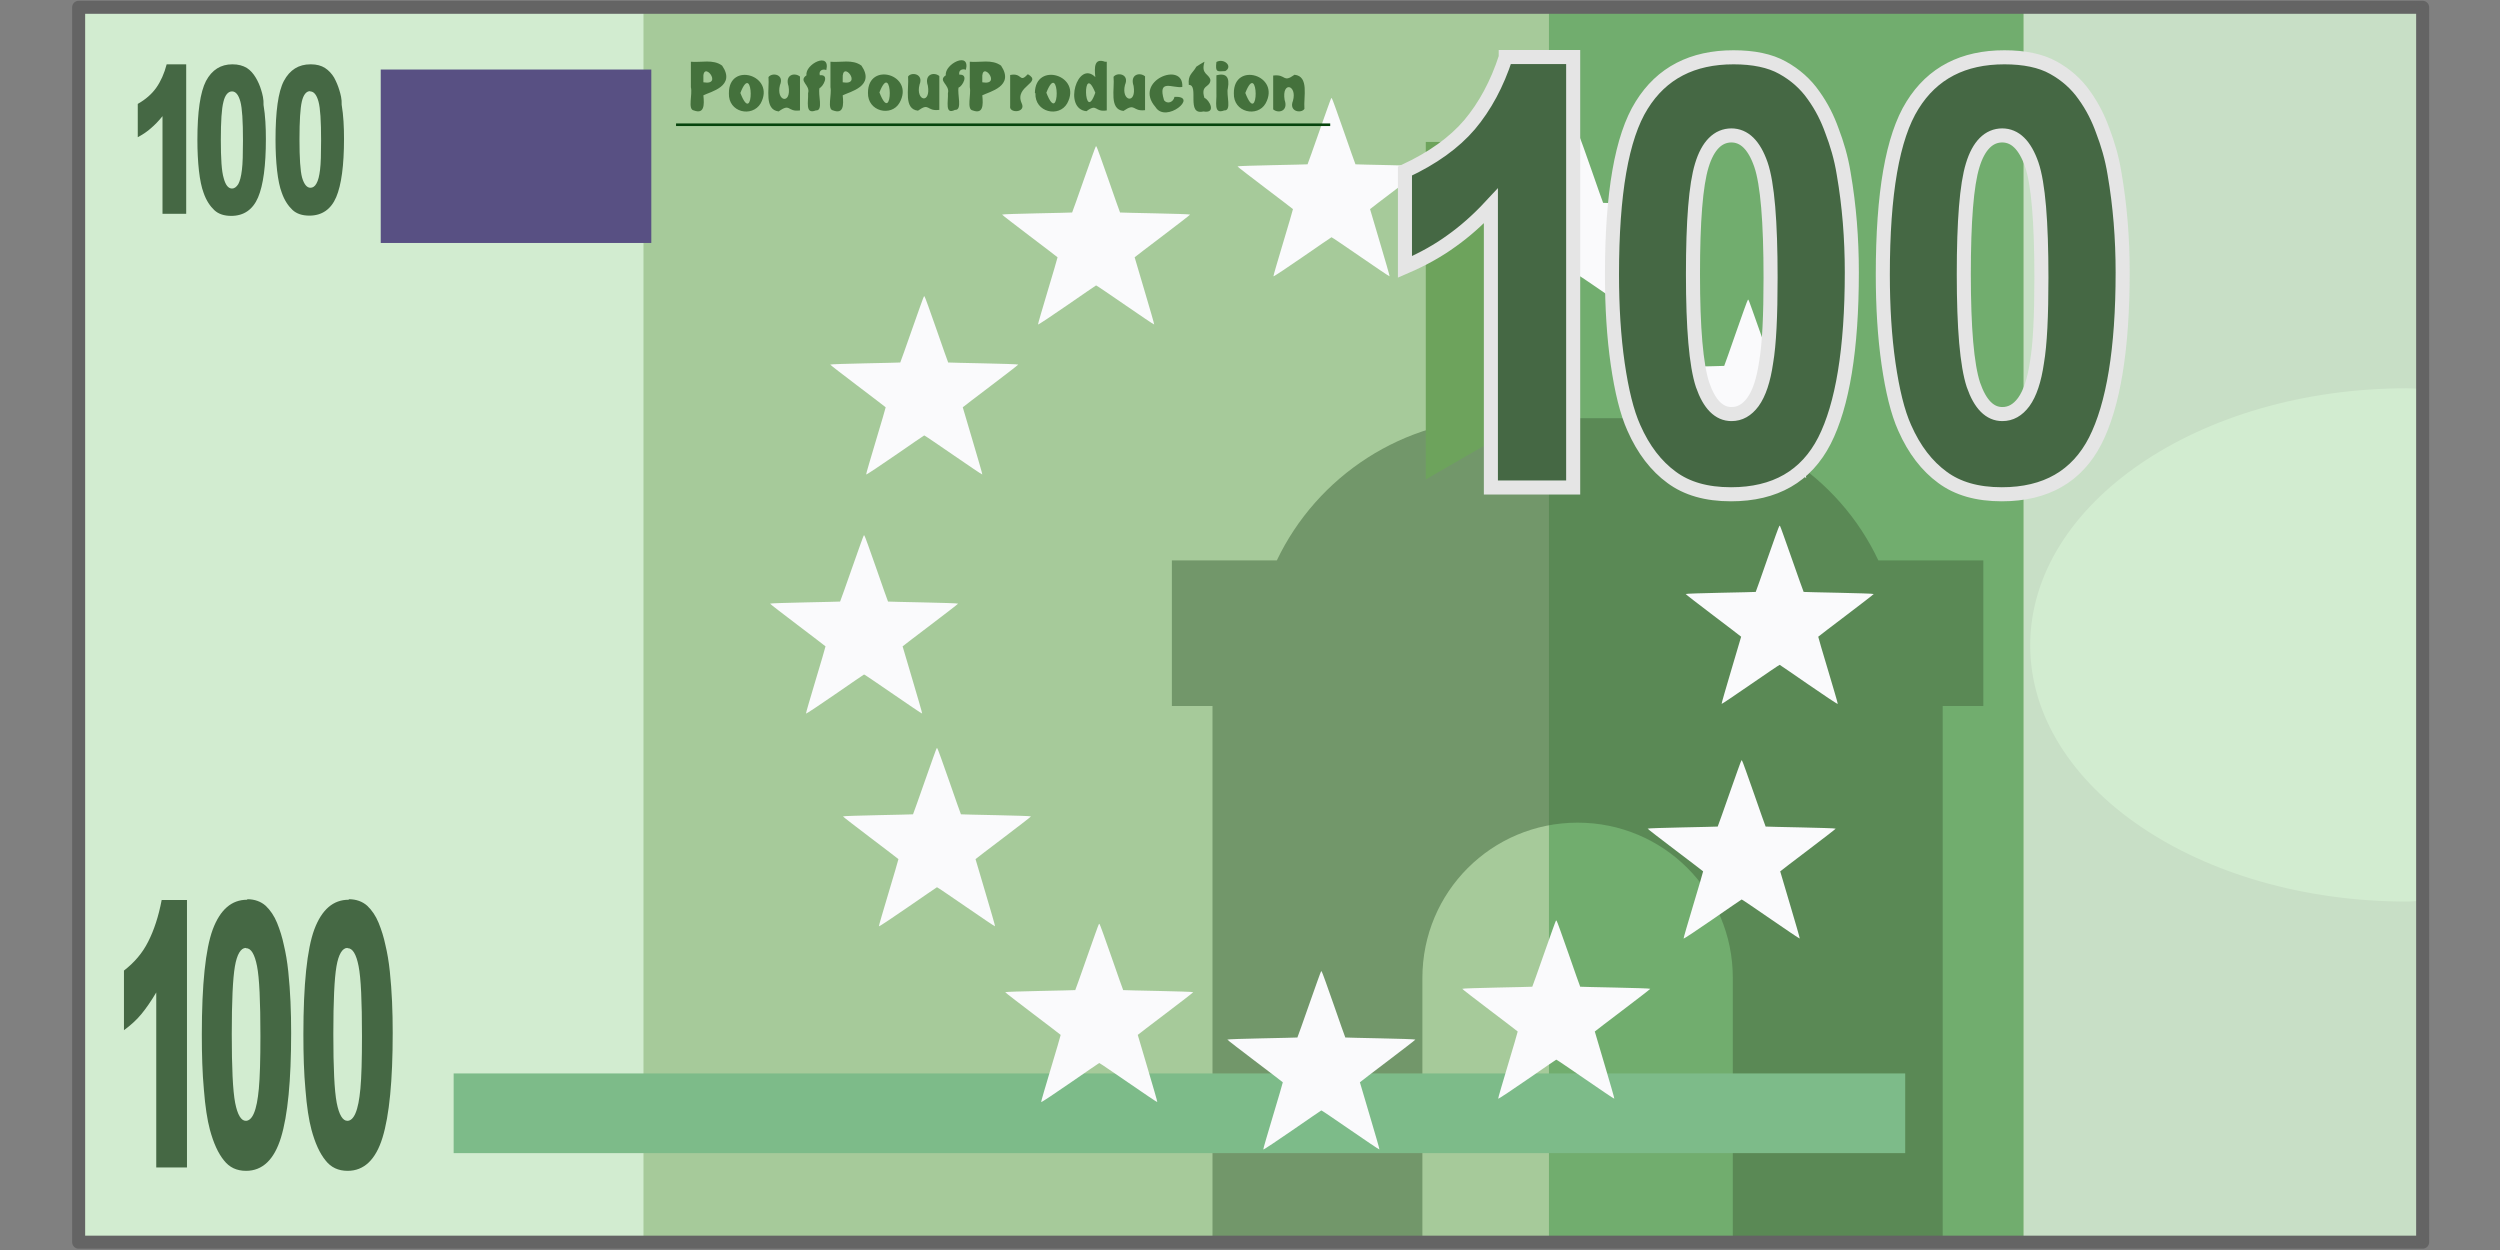 <?xml version="1.0" encoding="UTF-8" standalone="no"?>
<!-- Created with Inkscape (http://www.inkscape.org/) -->
<svg xmlns:dc="http://purl.org/dc/elements/1.1/" xmlns:cc="http://creativecommons.org/ns#" xmlns:rdf="http://www.w3.org/1999/02/22-rdf-syntax-ns#" xmlns:svg="http://www.w3.org/2000/svg" xmlns="http://www.w3.org/2000/svg" version="1.0" width="100%" height="100%" viewBox="0 0 96 48" id="svg2383">
<rect x="0" y="0" width="96" height="48" fill="#808080" stroke="none"/>
<defs id="defs2385" />
<rect width="90.01" height="47.42" x="3.02" y="0.28" id="r2472" style="fill:#d2ecd0;" />
<path d="m 26.96,0.28 0,47.43 66.06,0 0,-13.12 c -0.20,0.00 -0.39,0.03 -0.59,0.03 -7.99,0 -14.47,-4.40 -14.47,-9.84 0,-5.44 6.48,-9.87 14.47,-9.87 0.20,0 0.39,0.02 0.59,0.03 l 0,-14.65 -66.06,0 z" id="rect4092" style="fill:#c8dfc6;" />
<path d="m 24.71,0.26 0,47.44 52.99,0 0,-47.44 -52.99,0 z" id="path3264" style="fill:#a6ca9a;fill-rule:evenodd;stroke:none" />
<path d="m 59.48,0.26 0,47.44 18.22,0 0,-47.44 -18.22,0 z" id="path3273" style="fill:#71ad6e;fill-rule:evenodd;stroke:none" />
<path d="m 57.71,16.06 c -3.83,0 -7.14,2.23 -8.68,5.46 l -4.03,0 0,5.59 1.56,0 0,20.59 8.06,0 0,-10.15 c 0,-3.30 2.66,-5.96 5.96,-5.96 3.30,0 5.96,2.66 5.96,5.96 l 0,10.15 8.06,0 0,-20.59 1.56,0 0,-5.59 -4.03,0 C 70.61,18.29 67.30,16.06 63.46,16.06 l -5.75,0 z" id="rect4097" style="color:#000000;fill:#476b42;fill-opacity:0.54;fill-rule:nonzero;stroke-width:0.54;marker:none;" />
<path d="m 54.75,5.45 0,12.96 5.46,-3.15 0,-9.81 -5.46,0 z" id="rect4043" style="color:#000000;fill:#6da35c;stroke-width:0.54;marker:none;" />
<path d="m 68.33,20.19 c -0.03,0 -0.89,2.52 -0.91,2.54 -0.02,0.01 -2.68,0.05 -2.69,0.08 -0.01,0.02 2.12,1.62 2.13,1.64 0,0.02 -0.77,2.57 -0.75,2.58 0.02,0.02 2.19,-1.50 2.23,-1.50 0.02,0 2.20,1.53 2.23,1.50 0.02,-0.01 -0.76,-2.56 -0.75,-2.58 0.01,-0.02 2.14,-1.62 2.13,-1.64 -0.01,-0.03 -2.67,-0.07 -2.69,-0.08 -0.02,-0.02 -0.89,-2.54 -0.91,-2.54 z" id="p3328" style="fill:#fafafc;" />
<rect width="10.39" height="6.66" x="14.62" y="2.67" id="r3272" style="fill:#585083;" />
<path d="m 17.42,41.22 0,3.06 55.74,0 0,-3.06 -55.74,0 z" id="p3278" style="fill:#7dbb89;fill-rule:evenodd;stroke:none" />
<path d="m 33.19,20.56 c 0.03,0 0.89,2.52 0.91,2.54 0.02,0.01 2.68,0.05 2.69,0.08 0.01,0.02 -2.12,1.62 -2.13,1.64 0,0.02 0.77,2.57 0.75,2.58 -0.02,0.02 -2.19,-1.50 -2.23,-1.50 -0.02,0 -2.20,1.53 -2.23,1.50 -0.02,-0.01 0.76,-2.56 0.75,-2.58 -0.01,-0.02 -2.14,-1.62 -2.13,-1.64 0.01,-0.03 2.67,-0.07 2.69,-0.08 0.02,-0.02 0.89,-2.54 0.91,-2.54 z" id="p3284" style="fill:#fafafc;" />
<path d="m 35.50,11.38 c 0.03,0 0.89,2.52 0.91,2.54 0.02,0.01 2.68,0.05 2.69,0.08 0.01,0.02 -2.12,1.62 -2.13,1.64 0,0.02 0.77,2.57 0.75,2.58 -0.02,0.02 -2.19,-1.50 -2.23,-1.50 -0.02,0 -2.20,1.53 -2.23,1.50 -0.02,-0.01 0.76,-2.56 0.75,-2.58 -0.01,-0.02 -2.14,-1.62 -2.13,-1.64 0.01,-0.03 2.67,-0.07 2.69,-0.08 0.02,-0.02 0.89,-2.54 0.91,-2.54 z" id="p3286" style="fill:#fafafc;" />
<path d="m 42.10,5.62 c 0.03,0 0.89,2.52 0.91,2.54 0.02,0.01 2.68,0.05 2.69,0.08 0.01,0.02 -2.12,1.62 -2.13,1.64 0,0.02 0.77,2.57 0.75,2.58 -0.02,0.02 -2.19,-1.50 -2.23,-1.50 -0.02,0 -2.20,1.53 -2.23,1.50 -0.02,-0.01 0.76,-2.56 0.75,-2.58 -0.01,-0.02 -2.14,-1.62 -2.13,-1.64 0.01,-0.03 2.67,-0.07 2.69,-0.08 0.02,-0.02 0.89,-2.54 0.91,-2.54 z" id="p3288" style="fill:#fafafc;" />
<path d="m 51.14,3.77 c 0.03,0 0.89,2.52 0.91,2.54 0.02,0.01 2.68,0.05 2.69,0.08 0.01,0.02 -2.12,1.62 -2.13,1.64 0,0.02 0.77,2.57 0.75,2.58 -0.02,0.02 -2.19,-1.50 -2.23,-1.50 -0.02,0 -2.20,1.53 -2.23,1.50 -0.02,-0.01 0.76,-2.56 0.75,-2.58 -0.01,-0.02 -2.14,-1.62 -2.13,-1.64 0.01,-0.03 2.67,-0.07 2.69,-0.08 0.02,-0.02 0.89,-2.54 0.91,-2.54 z" id="p3290" style="fill:#fafafc;" />
<path d="m 60.65,5.25 c 0.03,0 0.89,2.52 0.91,2.54 0.02,0.01 2.68,0.05 2.69,0.08 0.01,0.02 -2.12,1.62 -2.13,1.64 0,0.02 0.77,2.57 0.75,2.58 -0.02,0.02 -2.19,-1.50 -2.23,-1.50 -0.02,0 -2.20,1.53 -2.23,1.50 -0.02,-0.01 0.76,-2.56 0.75,-2.58 -0.01,-0.02 -2.14,-1.62 -2.13,-1.64 0.01,-0.03 2.67,-0.07 2.69,-0.08 0.02,-0.02 0.89,-2.54 0.91,-2.54 z" id="p3292" style="fill:#fafafc;" />
<path d="m 35.99,28.73 c 0.03,0 0.89,2.52 0.91,2.54 0.02,0.01 2.68,0.05 2.69,0.08 0.01,0.02 -2.12,1.62 -2.13,1.64 0,0.02 0.77,2.57 0.75,2.58 -0.02,0.02 -2.19,-1.50 -2.23,-1.50 -0.02,0 -2.20,1.53 -2.23,1.50 -0.02,-0.01 0.76,-2.56 0.75,-2.58 -0.01,-0.02 -2.14,-1.62 -2.13,-1.64 0.01,-0.03 2.67,-0.07 2.69,-0.08 0.02,-0.02 0.89,-2.54 0.91,-2.54 z" id="p3294" style="fill:#fafafc;" />
<path d="m 42.22,35.48 c 0.03,0 0.89,2.52 0.91,2.54 0.02,0.01 2.68,0.05 2.69,0.08 0.01,0.02 -2.12,1.62 -2.13,1.64 0,0.02 0.77,2.57 0.75,2.58 -0.02,0.02 -2.19,-1.50 -2.23,-1.50 -0.02,0 -2.20,1.53 -2.23,1.50 -0.02,-0.01 0.76,-2.56 0.75,-2.58 -0.01,-0.02 -2.14,-1.62 -2.13,-1.64 0.01,-0.03 2.67,-0.07 2.69,-0.08 0.02,-0.02 0.89,-2.54 0.91,-2.54 z" id="p3296" style="fill:#fafafc;" />
<path d="m 50.75,37.30 c 0.03,0 0.89,2.52 0.91,2.54 0.02,0.01 2.68,0.05 2.69,0.08 0.01,0.02 -2.12,1.62 -2.13,1.64 0,0.02 0.77,2.57 0.75,2.58 -0.02,0.02 -2.19,-1.50 -2.23,-1.50 -0.02,0 -2.20,1.53 -2.23,1.50 -0.02,-0.01 0.76,-2.56 0.75,-2.58 -0.01,-0.02 -2.14,-1.62 -2.13,-1.64 0.01,-0.03 2.67,-0.07 2.69,-0.08 0.02,-0.02 0.89,-2.54 0.91,-2.54 z" id="p3298" style="fill:#fafafc;" />
<path d="m 59.77,35.35 c 0.03,0 0.89,2.52 0.91,2.54 0.02,0.01 2.68,0.05 2.69,0.08 0.01,0.02 -2.12,1.62 -2.13,1.64 0,0.02 0.77,2.57 0.75,2.58 -0.02,0.02 -2.19,-1.50 -2.23,-1.50 -0.02,0 -2.20,1.53 -2.23,1.50 -0.02,-0.01 0.76,-2.56 0.75,-2.58 -0.01,-0.02 -2.14,-1.62 -2.13,-1.64 0.01,-0.03 2.67,-0.07 2.69,-0.08 0.02,-0.02 0.89,-2.54 0.91,-2.54 z" id="p3300" style="fill:#fafafc;" />
<path d="m 66.89,29.20 c 0.03,0 0.89,2.52 0.91,2.54 0.02,0.01 2.68,0.05 2.69,0.08 0.01,0.02 -2.12,1.62 -2.13,1.64 0,0.02 0.77,2.57 0.75,2.58 -0.02,0.02 -2.19,-1.50 -2.23,-1.50 -0.02,0 -2.20,1.53 -2.23,1.50 -0.02,-0.01 0.76,-2.56 0.75,-2.58 -0.01,-0.02 -2.14,-1.62 -2.13,-1.64 0.01,-0.03 2.67,-0.07 2.69,-0.08 0.02,-0.02 0.89,-2.54 0.91,-2.54 z" id="p3302" style="fill:#fafafc;" />
<path d="m 26.52,2.37 c 0.40,0.04 0.86,-0.11 1.21,0.15 0.54,0.79 -0.44,1.00 -0.72,1.14 0.04,0.39 0.03,0.73 -0.37,0.58 -0.24,-0.04 -0.04,-0.62 -0.11,-0.89 0,-0.32 0,-0.65 0,-0.98 z m 0.49,0.79 c 0.79,0.14 -0.05,-0.90 0,-0.14 0,0.05 0,0.09 0,0.14 z M 27.99,3.58 C 27.98,2.35 29.80,2.89 29.21,3.97 28.88,4.52 27.96,4.32 27.99,3.58 l 0,0 z m 0.44,-0.01 c 0.54,1.40 0.52,-1.34 0,0 l 0,0 z m 2.29,0.67 C 30.22,4.31 30.37,3.94 29.90,4.28 29.34,4.21 29.55,3.42 29.51,2.96 c 0.14,-0.19 0.62,-0.11 0.44,0.31 -0.16,0.63 0.45,0.76 0.33,0.04 -0.15,-0.44 0.23,-0.54 0.44,-0.37 0,0.44 0,0.87 0,1.30 z m 0.75,-1.35 c 0.42,-0.05 0.12,0.46 0,0.49 -0.07,0.25 0.16,0.88 -0.14,0.86 -0.43,0.17 -0.28,-0.35 -0.30,-0.66 0.10,-0.32 -0.39,-0.46 -0.06,-0.69 -0.07,-0.42 0.93,-0.93 0.76,-0.20 -0.12,-0.05 -0.30,0 -0.25,0.20 z M 31.88,2.37 c 0.39,0.04 0.85,-0.11 1.20,0.15 0.54,0.79 -0.44,1.00 -0.72,1.14 0.04,0.39 0.03,0.73 -0.37,0.58 -0.24,-0.04 -0.04,-0.62 -0.10,-0.89 0,-0.32 0,-0.65 0,-0.98 z m 0.48,0.79 c 0.79,0.14 -0.04,-0.90 0,-0.14 0,0.05 0,0.09 0,0.14 z m 0.97,0.40 c 0,-1.22 1.82,-0.69 1.21,0.39 -0.31,0.54 -1.23,0.34 -1.21,-0.39 l 0,0 z m 0.44,-0.01 c 0.54,1.40 0.52,-1.34 0,0 l 0,0 z m 2.29,0.67 c -0.50,0.06 -0.35,-0.30 -0.81,0.03 -0.56,-0.06 -0.34,-0.85 -0.38,-1.31 0.12,-0.19 0.61,-0.11 0.44,0.31 -0.16,0.63 0.44,0.76 0.32,0.04 -0.15,-0.44 0.24,-0.54 0.44,-0.37 0,0.44 0,0.87 0,1.30 z m 0.75,-1.35 c 0.43,-0.05 0.14,0.46 0,0.49 -0.06,0.25 0.16,0.88 -0.14,0.86 C 36.27,4.42 36.42,3.89 36.40,3.58 36.49,3.25 35.99,3.11 36.32,2.89 36.26,2.46 37.27,1.95 37.09,2.68 c -0.12,-0.05 -0.30,0 -0.25,0.20 z M 37.23,2.37 c 0.40,0.04 0.85,-0.11 1.21,0.15 0.53,0.79 -0.44,1.00 -0.72,1.14 0.04,0.39 0.03,0.73 -0.37,0.58 -0.24,-0.04 -0.05,-0.62 -0.11,-0.89 0,-0.32 0,-0.65 0,-0.98 z m 0.49,0.79 c 0.78,0.14 -0.05,-0.90 0,-0.14 0,0.05 0,0.09 0,0.14 z m 1.07,-0.28 c 0.48,-0.10 0.34,0.33 0.68,-0.03 0.58,0.33 -0.53,0.45 -0.24,1.11 0.19,0.38 -0.50,0.40 -0.44,0.11 0,-0.39 0,-0.79 0,-1.19 z m 0.95,0.69 C 39.75,2.35 41.57,2.89 40.98,3.97 40.67,4.52 39.73,4.32 39.76,3.58 l 0,0 z m 0.44,-0.01 c 0.54,1.40 0.52,-1.34 0,0 l 0,0 z M 42.50,2.37 c 0,0.62 0,1.25 0,1.87 -0.48,0.08 -0.35,-0.29 -0.78,0.03 -0.91,-0.09 -0.34,-1.99 0.34,-1.31 -0.04,-0.38 -0.04,-0.74 0.37,-0.59 l 0.04,0 0.02,0 z m -0.44,1.19 c -0.51,-1.25 -0.44,1.25 0,0 l 0,0 z m 1.91,0.67 c -0.50,0.06 -0.35,-0.30 -0.83,0.03 -0.56,-0.06 -0.33,-0.85 -0.38,-1.31 0.14,-0.19 0.62,-0.11 0.44,0.31 -0.16,0.63 0.45,0.76 0.33,0.04 -0.15,-0.44 0.23,-0.54 0.44,-0.37 0,0.44 0,0.87 0,1.30 z M 45.10,3.72 C 46.06,3.67 44.77,4.76 44.37,4.11 43.49,3.10 45.47,2.32 45.40,3.34 45.03,3.40 44.44,3.00 44.70,3.85 44.82,4.01 45.06,3.93 45.10,3.72 l 0,0 z m 1.15,-1.34 c -0.14,0.48 0.17,0.44 0.23,0.69 -0.01,0.31 -0.39,0.17 -0.23,0.69 0.18,0.06 0.48,0.61 -0.04,0.52 C 45.53,4.44 46.06,3.25 45.65,3.26 45.61,2.86 45.79,2.83 45.94,2.56 46.03,2.50 46.14,2.43 46.25,2.37 z m 0.46,0 c 0.29,-0.16 0.65,0.17 0.34,0.35 -0.30,0.01 -0.39,0.07 -0.34,-0.35 z m 0,0.51 c 0.36,-0.09 0.52,0.05 0.44,0.50 -0.07,0.25 0.16,0.87 -0.14,0.85 -0.43,0.17 -0.28,-0.35 -0.30,-0.66 0,-0.23 0,-0.46 0,-0.69 z M 47.38,3.58 C 47.37,2.35 49.19,2.89 48.60,3.97 48.29,4.52 47.35,4.32 47.38,3.58 l 0,0 z m 0.44,-0.01 c 0.54,1.40 0.52,-1.34 0,0 l 0,0 z m 1.08,-0.67 c 0.50,-0.06 0.35,0.30 0.81,-0.03 0.57,0.06 0.34,0.85 0.38,1.31 -0.12,0.19 -0.61,0.11 -0.44,-0.31 0.17,-0.62 -0.44,-0.76 -0.32,-0.03 0.15,0.43 -0.24,0.53 -0.44,0.36 0,-0.43 0,-0.87 0,-1.30 z" id="text3347" style="fill:#44713c;" />
<path d="m 25.96,4.79 25.12,0" id="p3353" style="fill:none;stroke:#06440d;stroke-width:0.1;stroke-linecap:butt;stroke-linejoin:miter;stroke-miterlimit:4;stroke-dasharray:none" />
<path d="m 67.12,11.51 c -0.03,0 -0.89,2.52 -0.91,2.54 -0.02,0.01 -2.68,0.05 -2.69,0.08 -0.01,0.02 2.12,1.62 2.13,1.64 0,0.02 -0.77,2.57 -0.75,2.58 0.02,0.02 2.19,-1.50 2.23,-1.50 0.02,0 2.20,1.53 2.23,1.50 0.02,-0.01 -0.76,-2.56 -0.75,-2.58 0.01,-0.02 2.14,-1.62 2.13,-1.64 -0.01,-0.03 -2.67,-0.07 -2.69,-0.08 -0.02,-0.02 -0.89,-2.54 -0.91,-2.54 z" id="p3330" style="fill:#fafafc;" />
<rect width="90.01" height="47.42" x="3.02" y="0.28" id="rect2479" style="fill:none;stroke:#646464;stroke-width:0.5;stroke-linecap:round;stroke-linejoin:round;stroke-miterlimit:4;" />
<path d="m 57.82,2.20 c -0.33,1.02 -0.80,1.89 -1.39,2.59 -0.59,0.69 -1.41,1.28 -2.48,1.78 l 0,3.68 c 0.72,-0.31 1.31,-0.65 1.79,-1.00 0.48,-0.34 0.99,-0.78 1.51,-1.34 l 0,10.81 3.16,0 0,-16.53 -2.59,0 z m 8.75,0 c -1.58,1.6e-5 -2.76,0.60 -3.53,1.84 -0.77,1.23 -1.14,3.40 -1.14,6.50 -2e-6,1.25 0.07,2.39 0.22,3.43 0.15,1.03 0.35,1.86 0.62,2.46 0.37,0.84 0.86,1.47 1.45,1.90 0.58,0.43 1.33,0.65 2.28,0.65 1.69,0 2.89,-0.69 3.59,-2.06 0.69,-1.36 1.05,-3.51 1.05,-6.46 -1.1e-5,-1.31 -0.10,-2.56 -0.31,-3.78 -0.10,-0.63 -0.27,-1.18 -0.45,-1.65 -0.17,-0.48 -0.40,-0.94 -0.71,-1.37 -0.30,-0.43 -0.70,-0.79 -1.19,-1.06 -0.48,-0.27 -1.12,-0.40 -1.88,-0.40 z m 10.40,0 c -1.58,1.6e-5 -2.76,0.60 -3.53,1.84 -0.77,1.23 -1.14,3.40 -1.14,6.50 -2e-6,1.25 0.07,2.39 0.22,3.43 0.15,1.03 0.35,1.86 0.62,2.46 0.37,0.84 0.86,1.47 1.45,1.90 0.58,0.43 1.33,0.65 2.28,0.65 1.69,0 2.89,-0.69 3.59,-2.06 0.69,-1.36 1.05,-3.51 1.05,-6.46 -1.1e-5,-1.31 -0.10,-2.56 -0.31,-3.78 -0.10,-0.63 -0.27,-1.18 -0.45,-1.65 -0.17,-0.48 -0.40,-0.94 -0.71,-1.37 -0.30,-0.43 -0.70,-0.79 -1.19,-1.06 -0.48,-0.27 -1.12,-0.40 -1.88,-0.40 z m -10.49,3 c 0.50,1.4e-5 0.88,0.37 1.14,1.12 0.25,0.73 0.37,2.18 0.37,4.34 -8e-6,1.47 -0.05,2.55 -0.17,3.25 -0.10,0.69 -0.27,1.20 -0.51,1.53 -0.23,0.31 -0.50,0.46 -0.82,0.46 -0.48,2e-6 -0.85,-0.37 -1.11,-1.12 -0.25,-0.76 -0.37,-2.18 -0.37,-4.25 -4e-6,-2.04 0.11,-3.43 0.34,-4.18 0.23,-0.76 0.62,-1.15 1.14,-1.15 z m 10.40,0 c 0.50,1.4e-5 0.88,0.37 1.14,1.12 0.25,0.73 0.37,2.18 0.37,4.34 -8e-6,1.47 -0.05,2.55 -0.17,3.25 -0.10,0.69 -0.27,1.20 -0.51,1.53 -0.23,0.31 -0.50,0.46 -0.82,0.46 -0.48,2e-6 -0.85,-0.37 -1.11,-1.12 -0.25,-0.76 -0.37,-2.18 -0.37,-4.25 -4e-6,-2.04 0.11,-3.43 0.34,-4.18 0.23,-0.76 0.62,-1.15 1.14,-1.15 z" id="path4146" style="fill:#456844;stroke:#e5e5e5;stroke-width:0.54;stroke-linecap:butt;stroke-linejoin:miter;stroke-miterlimit:4;" />
<path d="M 6.21,34.55 C 6.09,35.19 5.91,35.73 5.69,36.16 5.47,36.60 5.16,36.96 4.76,37.27 l 0,2.29 C 5.03,39.36 5.25,39.16 5.43,38.94 5.61,38.72 5.80,38.45 6.00,38.11 l 0,6.72 1.18,0 0,-10.27 -0.97,0 z m 3.28,0 c -0.59,10e-6 -1.03,0.37 -1.32,1.14 -0.28,0.76 -0.42,2.11 -0.42,4.03 -7e-7,0.78 0.02,1.48 0.08,2.13 0.05,0.64 0.13,1.16 0.23,1.53 0.14,0.52 0.32,0.91 0.54,1.18 0.21,0.27 0.49,0.40 0.85,0.40 0.63,0 1.08,-0.43 1.34,-1.28 0.26,-0.85 0.39,-2.18 0.39,-4.02 -4e-6,-0.81 -0.03,-1.59 -0.11,-2.35 -0.04,-0.39 -0.10,-0.73 -0.17,-1.02 -0.06,-0.29 -0.15,-0.58 -0.26,-0.85 -0.11,-0.27 -0.26,-0.49 -0.44,-0.66 -0.18,-0.16 -0.42,-0.25 -0.70,-0.25 z m 3.90,0 c -0.59,10e-6 -1.03,0.37 -1.32,1.14 -0.28,0.76 -0.42,2.11 -0.42,4.03 -1e-6,0.78 0.02,1.48 0.08,2.13 0.05,0.64 0.13,1.16 0.23,1.53 0.14,0.52 0.32,0.91 0.54,1.18 0.21,0.27 0.49,0.40 0.85,0.40 0.63,0 1.08,-0.43 1.34,-1.28 0.26,-0.85 0.39,-2.18 0.39,-4.02 -4e-6,-0.81 -0.03,-1.59 -0.11,-2.35 -0.04,-0.39 -0.10,-0.73 -0.17,-1.02 -0.06,-0.29 -0.15,-0.58 -0.26,-0.85 -0.11,-0.27 -0.26,-0.49 -0.44,-0.66 -0.18,-0.16 -0.42,-0.25 -0.70,-0.25 z m -3.94,1.86 c 0.19,8e-6 0.33,0.23 0.42,0.69 0.09,0.45 0.13,1.35 0.13,2.69 -3e-6,0.91 -0.02,1.58 -0.06,2.01 -0.04,0.43 -0.10,0.74 -0.19,0.95 -0.08,0.19 -0.19,0.29 -0.31,0.29 -0.18,10e-7 -0.32,-0.23 -0.41,-0.69 -0.09,-0.47 -0.13,-1.35 -0.13,-2.64 -1.5e-6,-1.27 0.04,-2.13 0.12,-2.60 0.08,-0.47 0.23,-0.71 0.42,-0.71 z m 3.90,0 c 0.19,8e-6 0.33,0.23 0.42,0.69 0.09,0.45 0.13,1.35 0.13,2.69 -3e-6,0.91 -0.02,1.58 -0.06,2.01 -0.04,0.43 -0.10,0.74 -0.19,0.95 -0.08,0.19 -0.19,0.29 -0.31,0.29 -0.18,10e-7 -0.32,-0.23 -0.41,-0.69 -0.09,-0.47 -0.13,-1.35 -0.13,-2.64 -10e-7,-1.27 0.04,-2.13 0.12,-2.60 0.08,-0.47 0.23,-0.71 0.42,-0.71 z" id="path4146-4" style="fill:#456844;stroke-width:0.54;marker:none;" />
<path d="M 6.40,2.47 C 6.31,2.82 6.17,3.13 6.00,3.37 5.83,3.61 5.59,3.82 5.29,3.99 l 0,1.28 C 5.49,5.16 5.67,5.04 5.80,4.92 5.94,4.80 6.09,4.65 6.24,4.46 l 0,3.75 0.91,0 0,-5.74 -0.74,0 z m 2.52,0 C 8.48,2.47 8.14,2.68 7.91,3.11 7.69,3.54 7.58,4.29 7.58,5.37 c -5e-7,0.43 0.02,0.83 0.06,1.19 0.04,0.35 0.10,0.64 0.18,0.85 0.10,0.29 0.25,0.51 0.41,0.66 0.16,0.15 0.38,0.22 0.65,0.22 0.48,0 0.83,-0.24 1.03,-0.71 0.20,-0.47 0.30,-1.22 0.30,-2.24 -3e-6,-0.45 -0.02,-0.89 -0.09,-1.31 C 10.13,3.81 10.08,3.62 10.03,3.46 9.98,3.29 9.91,3.13 9.82,2.98 9.73,2.83 9.62,2.70 9.48,2.61 9.33,2.52 9.15,2.47 8.93,2.47 z m 3.00,0 c -0.45,5.6e-6 -0.79,0.21 -1.02,0.64 -0.22,0.42 -0.32,1.18 -0.32,2.25 0,0.43 0.02,0.83 0.06,1.19 0.04,0.35 0.10,0.64 0.18,0.85 0.10,0.29 0.25,0.51 0.41,0.66 0.16,0.15 0.38,0.22 0.65,0.22 0.48,0 0.83,-0.24 1.03,-0.71 0.20,-0.47 0.30,-1.22 0.30,-2.24 -3e-6,-0.45 -0.02,-0.89 -0.09,-1.31 C 13.13,3.81 13.08,3.62 13.03,3.46 12.98,3.29 12.91,3.13 12.83,2.98 12.74,2.83 12.62,2.70 12.48,2.61 12.34,2.52 12.16,2.47 11.94,2.47 z M 8.91,3.51 c 0.14,4.5e-6 0.25,0.13 0.32,0.39 0.07,0.25 0.10,0.75 0.10,1.50 -2.3e-6,0.51 -0.01,0.88 -0.04,1.12 C 9.26,6.78 9.21,6.96 9.15,7.07 9.08,7.18 9.00,7.24 8.91,7.24 8.77,7.24 8.66,7.11 8.59,6.84 8.51,6.58 8.48,6.09 8.48,5.37 8.48,4.66 8.51,4.18 8.58,3.91 8.64,3.65 8.76,3.51 8.91,3.51 z m 3.00,0 c 0.14,4.5e-6 0.25,0.13 0.32,0.39 0.07,0.25 0.10,0.75 0.10,1.50 -2e-6,0.51 -0.01,0.88 -0.04,1.12 -0.03,0.24 -0.07,0.41 -0.14,0.53 -0.06,0.11 -0.14,0.16 -0.23,0.16 -0.13,5e-7 -0.24,-0.12 -0.32,-0.39 -0.07,-0.26 -0.10,-0.75 -0.10,-1.47 -10e-7,-0.71 0.03,-1.19 0.09,-1.45 0.06,-0.26 0.17,-0.40 0.32,-0.40 z" id="path4181" style="fill:#456844;stroke-width:0.54;marker:none;" />
</svg>